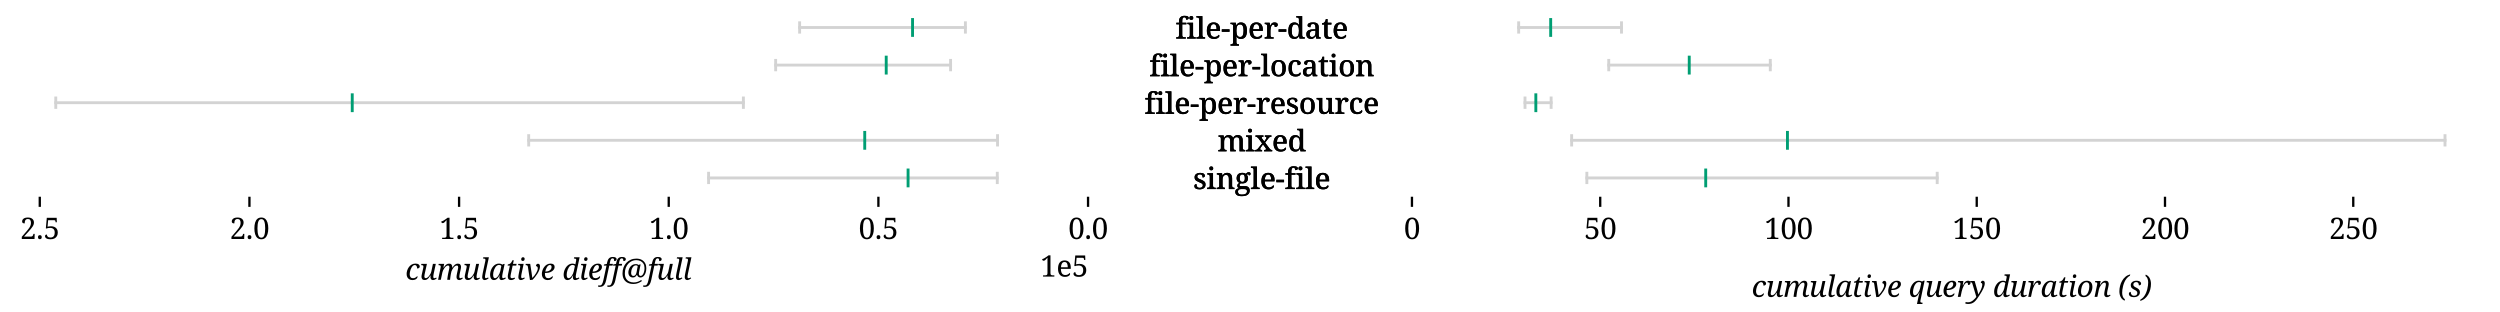 <?xml version="1.0" encoding="utf-8" standalone="no"?>
<!DOCTYPE svg PUBLIC "-//W3C//DTD SVG 1.1//EN"
  "http://www.w3.org/Graphics/SVG/1.1/DTD/svg11.dtd">
<svg xmlns:xlink="http://www.w3.org/1999/xlink" width="864pt" height="108pt" viewBox="0 0 864 108" xmlns="http://www.w3.org/2000/svg" version="1.1">
 <defs>
  <style type="text/css">*{stroke-linejoin: round; stroke-linecap: butt}</style>
 </defs>
 <g id="figure_1">
  <g id="patch_1">
   <path d="M 0 108 
L 864 108 
L 864 0 
L 0 0 
z
" style="fill: #ffffff"/>
  </g>
  <g id="axes_1">
   <g id="patch_2">
    <path d="M 3 67.99 
L 376.029 67.99 
L 376.029 3 
L 3 3 
z
" style="fill: #ffffff"/>
   </g>
   <g id="matplotlib.axis_1">
    <g id="xtick_1">
     <g id="line2d_1">
      <defs>
       <path id="ma9b5b9d3d9" d="M 0 0 
L 0 3.5 
" style="stroke: #000000; stroke-width: 0.8"/>
      </defs>
      <g>
       <use xlink:href="#ma9b5b9d3d9" x="376.029" y="67.99" style="stroke: #000000; stroke-width: 0.8"/>
      </g>
     </g>
     <g id="text_1">
      <!-- 0.0 -->
      <g transform="translate(369.189 82.59) scale(0.1 -0.1)">
       <defs>
        <path id="NotoSerif-Regular-30" d="M 1792 -64 
Q 1267 -64 934 230 
Q 602 525 445 1056 
Q 288 1587 288 2298 
Q 288 3008 445 3533 
Q 602 4058 934 4346 
Q 1267 4634 1798 4634 
Q 2298 4634 2630 4346 
Q 2963 4058 3126 3530 
Q 3290 3002 3290 2291 
Q 3290 1581 3123 1053 
Q 2957 525 2627 230 
Q 2298 -64 1792 -64 
z
M 1792 282 
Q 2259 282 2441 813 
Q 2624 1344 2624 2291 
Q 2624 3245 2441 3766 
Q 2259 4288 1798 4288 
Q 1331 4288 1142 3766 
Q 954 3245 954 2291 
Q 954 1344 1139 813 
Q 1325 282 1792 282 
z
" transform="scale(0.016)"/>
        <path id="NotoSerif-Regular-2e" d="M 800 -45 
Q 634 -45 515 51 
Q 397 147 397 390 
Q 397 640 515 733 
Q 634 826 800 826 
Q 966 826 1084 733 
Q 1203 640 1203 390 
Q 1203 147 1084 51 
Q 966 -45 800 -45 
z
" transform="scale(0.016)"/>
       </defs>
       <use xlink:href="#NotoSerif-Regular-30"/>
       <use xlink:href="#NotoSerif-Regular-2e" transform="translate(55.9 0)"/>
       <use xlink:href="#NotoSerif-Regular-30" transform="translate(80.9 0)"/>
      </g>
     </g>
    </g>
    <g id="xtick_2">
     <g id="line2d_2">
      <g>
       <use xlink:href="#ma9b5b9d3d9" x="303.573" y="67.99" style="stroke: #000000; stroke-width: 0.8"/>
      </g>
     </g>
     <g id="text_2">
      <!-- 0.5 -->
      <g transform="translate(296.732 82.59) scale(0.1 -0.1)">
       <defs>
        <path id="NotoSerif-Regular-35" d="M 1562 -64 
Q 1088 -64 825 38 
Q 563 141 457 291 
Q 352 442 352 582 
Q 352 762 451 861 
Q 550 960 755 960 
Q 755 685 947 499 
Q 1139 314 1530 314 
Q 1792 314 2000 416 
Q 2208 518 2326 755 
Q 2445 992 2445 1395 
Q 2445 1901 2179 2147 
Q 1914 2394 1472 2394 
Q 1139 2394 972 2349 
Q 806 2304 685 2253 
L 531 2298 
L 736 4570 
L 2874 4570 
L 2906 3603 
L 2637 3603 
L 2611 3795 
Q 2592 3930 2531 3994 
Q 2470 4058 2266 4058 
L 1024 4058 
L 902 2643 
Q 998 2675 1184 2710 
Q 1370 2746 1651 2746 
Q 2067 2746 2396 2595 
Q 2726 2445 2918 2147 
Q 3110 1850 3110 1395 
Q 3110 960 2928 630 
Q 2746 301 2400 118 
Q 2054 -64 1562 -64 
z
" transform="scale(0.016)"/>
       </defs>
       <use xlink:href="#NotoSerif-Regular-30"/>
       <use xlink:href="#NotoSerif-Regular-2e" transform="translate(55.9 0)"/>
       <use xlink:href="#NotoSerif-Regular-35" transform="translate(80.9 0)"/>
      </g>
     </g>
    </g>
    <g id="xtick_3">
     <g id="line2d_3">
      <g>
       <use xlink:href="#ma9b5b9d3d9" x="231.116" y="67.99" style="stroke: #000000; stroke-width: 0.8"/>
      </g>
     </g>
     <g id="text_3">
      <!-- 1.0 -->
      <g transform="translate(224.276 82.59) scale(0.1 -0.1)">
       <defs>
        <path id="NotoSerif-Regular-31" d="M 614 0 
L 614 269 
L 1043 269 
Q 1261 269 1414 349 
Q 1568 429 1568 730 
L 1568 4090 
Q 1325 3795 1129 3609 
Q 934 3424 742 3424 
Q 602 3424 512 3520 
Q 422 3616 422 3770 
Q 614 3821 828 3923 
Q 1043 4026 1357 4262 
L 1805 4595 
L 2214 4595 
L 2214 730 
Q 2214 429 2368 349 
Q 2522 269 2739 269 
L 3053 269 
L 3053 0 
L 614 0 
z
" transform="scale(0.016)"/>
       </defs>
       <use xlink:href="#NotoSerif-Regular-31"/>
       <use xlink:href="#NotoSerif-Regular-2e" transform="translate(55.9 0)"/>
       <use xlink:href="#NotoSerif-Regular-30" transform="translate(80.9 0)"/>
      </g>
     </g>
    </g>
    <g id="xtick_4">
     <g id="line2d_4">
      <g>
       <use xlink:href="#ma9b5b9d3d9" x="158.66" y="67.99" style="stroke: #000000; stroke-width: 0.8"/>
      </g>
     </g>
     <g id="text_4">
      <!-- 1.5 -->
      <g transform="translate(151.819 82.59) scale(0.1 -0.1)">
       <use xlink:href="#NotoSerif-Regular-31"/>
       <use xlink:href="#NotoSerif-Regular-2e" transform="translate(55.9 0)"/>
       <use xlink:href="#NotoSerif-Regular-35" transform="translate(80.9 0)"/>
      </g>
     </g>
    </g>
    <g id="xtick_5">
     <g id="line2d_5">
      <g>
       <use xlink:href="#ma9b5b9d3d9" x="86.204" y="67.99" style="stroke: #000000; stroke-width: 0.8"/>
      </g>
     </g>
     <g id="text_5">
      <!-- 2.0 -->
      <g transform="translate(79.363 82.59) scale(0.1 -0.1)">
       <defs>
        <path id="NotoSerif-Regular-32" d="M 390 0 
L 390 467 
L 1459 1702 
Q 1798 2099 1996 2390 
Q 2195 2682 2281 2944 
Q 2368 3206 2368 3501 
Q 2368 3866 2211 4090 
Q 2054 4314 1715 4314 
Q 1427 4314 1273 4179 
Q 1120 4045 1065 3830 
Q 1011 3616 1011 3360 
Q 781 3360 621 3446 
Q 461 3533 461 3776 
Q 461 4147 777 4390 
Q 1094 4634 1715 4634 
Q 2323 4634 2668 4342 
Q 3014 4051 3014 3565 
Q 3014 3117 2732 2691 
Q 2451 2266 1946 1709 
L 864 512 
L 2342 512 
Q 2630 512 2732 659 
Q 2835 806 2880 992 
L 2906 1107 
L 3174 1107 
L 3142 0 
L 390 0 
z
" transform="scale(0.016)"/>
       </defs>
       <use xlink:href="#NotoSerif-Regular-32"/>
       <use xlink:href="#NotoSerif-Regular-2e" transform="translate(55.9 0)"/>
       <use xlink:href="#NotoSerif-Regular-30" transform="translate(80.9 0)"/>
      </g>
     </g>
    </g>
    <g id="xtick_6">
     <g id="line2d_6">
      <g>
       <use xlink:href="#ma9b5b9d3d9" x="13.747" y="67.99" style="stroke: #000000; stroke-width: 0.8"/>
      </g>
     </g>
     <g id="text_6">
      <!-- 2.5 -->
      <g transform="translate(6.906 82.59) scale(0.1 -0.1)">
       <use xlink:href="#NotoSerif-Regular-32"/>
       <use xlink:href="#NotoSerif-Regular-2e" transform="translate(55.9 0)"/>
       <use xlink:href="#NotoSerif-Regular-35" transform="translate(80.9 0)"/>
      </g>
     </g>
    </g>
    <g id="text_7">
     <!-- cumulative dieff@full -->
     <g transform="translate(140.088 96.69) scale(0.1 -0.1)">
      <defs>
       <path id="NotoSerif-Italic-63" d="M 1523 -64 
Q 1184 -64 899 83 
Q 614 230 444 521 
Q 275 813 275 1261 
Q 275 1619 396 2006 
Q 518 2394 761 2733 
Q 1005 3072 1360 3283 
Q 1715 3494 2182 3494 
Q 2662 3494 2889 3305 
Q 3117 3117 3117 2880 
Q 3117 2701 2969 2566 
Q 2822 2432 2547 2432 
Q 2547 2739 2428 2963 
Q 2310 3187 2054 3187 
Q 1850 3187 1677 3049 
Q 1504 2912 1366 2691 
Q 1229 2470 1136 2204 
Q 1043 1939 992 1676 
Q 941 1414 941 1210 
Q 941 800 1120 569 
Q 1299 339 1645 339 
Q 1984 339 2208 486 
Q 2432 634 2566 800 
Q 2630 755 2630 640 
Q 2630 499 2512 336 
Q 2394 173 2150 54 
Q 1907 -64 1523 -64 
z
" transform="scale(0.016)"/>
       <path id="NotoSerif-Italic-75" d="M 2918 -64 
Q 2662 -64 2521 115 
Q 2381 294 2381 544 
Q 2381 614 2390 716 
Q 2400 819 2413 922 
L 2362 922 
Q 2182 634 2009 413 
Q 1837 192 1625 67 
Q 1414 -58 1126 -58 
Q 749 -58 595 156 
Q 442 371 442 653 
Q 442 813 480 1005 
Q 518 1197 557 1357 
L 806 2477 
Q 826 2566 845 2700 
Q 864 2835 864 2861 
Q 864 3053 733 3107 
Q 602 3162 416 3162 
L 365 3162 
L 422 3430 
L 1613 3430 
L 1190 1517 
Q 1152 1344 1107 1113 
Q 1062 883 1062 742 
Q 1062 582 1126 467 
Q 1190 352 1376 352 
Q 1549 352 1734 483 
Q 1920 614 2093 832 
Q 2266 1050 2394 1312 
Q 2522 1574 2579 1837 
L 2912 3430 
L 3533 3430 
L 3091 1376 
Q 3078 1306 3052 1171 
Q 3027 1037 3011 896 
Q 2995 755 2995 666 
Q 2995 339 3206 339 
Q 3315 339 3404 374 
Q 3494 410 3616 480 
L 3731 294 
Q 3590 173 3376 54 
Q 3162 -64 2918 -64 
z
" transform="scale(0.016)"/>
       <path id="NotoSerif-Italic-6d" d="M 4845 -64 
Q 4563 -64 4412 118 
Q 4262 301 4262 576 
Q 4262 870 4384 1440 
L 4493 1939 
Q 4512 2029 4544 2163 
Q 4576 2298 4601 2445 
Q 4627 2592 4627 2701 
Q 4627 2829 4572 2953 
Q 4518 3078 4333 3078 
Q 4147 3078 3964 2953 
Q 3782 2829 3622 2630 
Q 3462 2432 3344 2205 
Q 3226 1978 3162 1779 
L 3059 1318 
Q 3040 1229 3008 1043 
Q 2976 858 2947 643 
Q 2918 429 2896 249 
Q 2874 70 2874 0 
L 2266 0 
Q 2266 77 2288 253 
Q 2310 429 2342 649 
Q 2374 870 2412 1081 
Q 2451 1293 2483 1440 
L 2592 1939 
Q 2611 2029 2643 2163 
Q 2675 2298 2700 2445 
Q 2726 2592 2726 2701 
Q 2726 2829 2672 2953 
Q 2618 3078 2432 3078 
Q 2234 3078 2035 2931 
Q 1837 2784 1667 2553 
Q 1498 2323 1379 2076 
Q 1261 1830 1222 1638 
L 877 0 
L 282 0 
L 819 2573 
Q 838 2662 848 2748 
Q 858 2835 858 2861 
Q 858 3053 726 3107 
Q 595 3162 410 3162 
L 358 3162 
L 416 3430 
L 1600 3430 
L 1427 2624 
L 1491 2624 
Q 1754 3046 2026 3267 
Q 2298 3488 2656 3488 
Q 3034 3488 3187 3273 
Q 3341 3059 3341 2778 
Q 3341 2739 3337 2700 
Q 3334 2662 3328 2624 
L 3392 2624 
Q 3654 3046 3926 3267 
Q 4198 3488 4557 3488 
Q 4934 3488 5088 3273 
Q 5242 3059 5242 2778 
Q 5242 2618 5200 2429 
Q 5158 2240 5126 2074 
L 4960 1318 
Q 4922 1139 4899 966 
Q 4877 794 4877 646 
Q 4877 339 5101 339 
Q 5286 339 5510 486 
L 5626 301 
Q 5472 173 5283 54 
Q 5094 -64 4845 -64 
z
" transform="scale(0.016)"/>
       <path id="NotoSerif-Italic-6c" d="M 998 -64 
Q 742 -64 604 115 
Q 467 294 467 544 
Q 467 678 492 864 
Q 518 1050 550 1238 
Q 582 1427 608 1549 
L 1133 4006 
Q 1152 4096 1161 4182 
Q 1171 4269 1171 4294 
Q 1171 4486 1040 4540 
Q 909 4595 723 4595 
L 646 4595 
L 704 4864 
L 1914 4864 
L 1171 1376 
Q 1158 1306 1132 1171 
Q 1107 1037 1088 896 
Q 1069 755 1069 666 
Q 1069 339 1280 339 
Q 1389 339 1504 387 
Q 1619 435 1741 506 
L 1856 320 
Q 1715 198 1478 67 
Q 1242 -64 998 -64 
z
" transform="scale(0.016)"/>
       <path id="NotoSerif-Italic-61" d="M 1101 -64 
Q 819 -64 633 89 
Q 448 243 361 508 
Q 275 774 275 1107 
Q 275 1408 355 1737 
Q 435 2067 595 2377 
Q 755 2688 985 2941 
Q 1216 3194 1517 3344 
Q 1818 3494 2182 3494 
Q 2413 3494 2608 3430 
Q 2803 3366 2931 3264 
L 3213 3424 
L 3418 3424 
L 2982 1376 
Q 2970 1306 2944 1171 
Q 2918 1037 2902 896 
Q 2886 755 2886 666 
Q 2886 339 3098 339 
Q 3206 339 3321 387 
Q 3437 435 3558 506 
L 3674 320 
Q 3584 237 3430 147 
Q 3277 58 3104 -3 
Q 2931 -64 2771 -64 
Q 2541 -64 2406 77 
Q 2272 218 2272 467 
Q 2272 595 2288 700 
Q 2304 806 2336 966 
L 2298 966 
Q 2080 474 1779 205 
Q 1478 -64 1101 -64 
z
M 1331 339 
Q 1498 339 1674 467 
Q 1850 595 2006 812 
Q 2163 1030 2284 1299 
Q 2406 1568 2464 1843 
L 2701 2976 
Q 2630 3091 2496 3148 
Q 2362 3206 2214 3206 
Q 1958 3206 1753 3062 
Q 1549 2918 1395 2681 
Q 1242 2445 1136 2163 
Q 1030 1882 979 1597 
Q 928 1312 928 1082 
Q 928 685 1043 512 
Q 1158 339 1331 339 
z
" transform="scale(0.016)"/>
       <path id="NotoSerif-Italic-74" d="M 1171 -64 
Q 474 -64 474 685 
Q 474 800 493 950 
Q 512 1101 538 1222 
L 928 3066 
L 442 3066 
L 499 3322 
Q 774 3322 1030 3523 
Q 1286 3725 1478 4218 
L 1773 4218 
L 1606 3430 
L 2381 3430 
L 2304 3066 
L 1530 3066 
L 1139 1242 
Q 1107 1082 1084 938 
Q 1062 794 1062 691 
Q 1062 506 1152 422 
Q 1242 339 1402 339 
Q 1536 339 1680 380 
Q 1824 422 1926 480 
L 2035 243 
Q 1843 109 1628 22 
Q 1414 -64 1171 -64 
z
" transform="scale(0.016)"/>
       <path id="NotoSerif-Italic-69" d="M 1434 4070 
Q 1274 4070 1174 4156 
Q 1075 4243 1075 4422 
Q 1075 4627 1180 4748 
Q 1286 4870 1459 4870 
Q 1613 4870 1715 4784 
Q 1818 4698 1818 4518 
Q 1818 4269 1696 4169 
Q 1574 4070 1434 4070 
z
M 992 -64 
Q 736 -64 598 115 
Q 461 294 461 544 
Q 461 678 486 864 
Q 512 1050 544 1238 
Q 576 1427 602 1549 
L 851 2726 
Q 870 2822 870 2893 
Q 870 3066 764 3114 
Q 659 3162 480 3162 
L 397 3162 
L 454 3430 
L 1600 3430 
L 1165 1376 
Q 1152 1306 1126 1171 
Q 1101 1037 1085 896 
Q 1069 755 1069 666 
Q 1069 339 1280 339 
Q 1389 339 1504 387 
Q 1619 435 1741 506 
L 1856 320 
Q 1715 198 1475 67 
Q 1235 -64 992 -64 
z
" transform="scale(0.016)"/>
       <path id="NotoSerif-Italic-76" d="M 614 2822 
Q 582 3027 470 3094 
Q 358 3162 173 3162 
L 109 3162 
L 160 3430 
L 1120 3430 
L 1414 1536 
Q 1446 1325 1475 1101 
Q 1504 877 1529 694 
Q 1555 512 1562 403 
L 1581 403 
Q 1811 627 2025 902 
Q 2240 1178 2403 1462 
Q 2566 1747 2662 2009 
Q 2758 2272 2758 2464 
Q 2758 2688 2649 2819 
Q 2541 2950 2362 2950 
Q 2362 3213 2502 3337 
Q 2643 3462 2797 3462 
Q 3002 3462 3117 3324 
Q 3232 3187 3232 2867 
Q 3232 2490 3069 2080 
Q 2906 1670 2653 1276 
Q 2400 883 2128 553 
Q 1856 224 1638 6 
L 1062 -58 
L 614 2822 
z
" transform="scale(0.016)"/>
       <path id="NotoSerif-Italic-65" d="M 1523 -64 
Q 1184 -64 899 83 
Q 614 230 444 521 
Q 275 813 275 1261 
Q 275 1619 396 2006 
Q 518 2394 761 2733 
Q 1005 3072 1360 3283 
Q 1715 3494 2182 3494 
Q 2586 3494 2810 3299 
Q 3034 3104 3034 2758 
Q 3034 2426 2794 2131 
Q 2554 1837 2134 1657 
Q 1715 1478 1178 1478 
L 954 1478 
Q 947 1408 944 1341 
Q 941 1274 941 1210 
Q 941 800 1120 569 
Q 1299 339 1645 339 
Q 1952 339 2192 486 
Q 2432 634 2566 800 
Q 2630 755 2630 640 
Q 2630 499 2512 336 
Q 2394 173 2150 54 
Q 1907 -64 1523 -64 
z
M 1075 1773 
Q 1453 1773 1744 1897 
Q 2035 2022 2204 2243 
Q 2374 2464 2374 2758 
Q 2374 3187 2003 3187 
Q 1824 3187 1664 3062 
Q 1504 2938 1376 2730 
Q 1248 2522 1155 2272 
Q 1062 2022 1011 1773 
L 1075 1773 
z
" transform="scale(0.016)"/>
       <path id="NotoSerif-Italic-20" transform="scale(0.016)"/>
       <path id="NotoSerif-Italic-64" d="M 1101 -64 
Q 819 -64 633 89 
Q 448 243 361 508 
Q 275 774 275 1107 
Q 275 1408 355 1737 
Q 435 2067 595 2377 
Q 755 2688 985 2941 
Q 1216 3194 1517 3344 
Q 1818 3494 2182 3494 
Q 2368 3494 2531 3449 
Q 2694 3405 2816 3334 
Q 2829 3418 2848 3530 
Q 2867 3642 2880 3699 
L 2944 4006 
Q 2963 4096 2976 4176 
Q 2989 4256 2989 4294 
Q 2989 4486 2857 4540 
Q 2726 4595 2541 4595 
L 2490 4595 
L 2547 4864 
L 3725 4864 
L 2982 1376 
Q 2970 1306 2944 1171 
Q 2918 1037 2902 896 
Q 2886 755 2886 666 
Q 2886 339 3098 339 
Q 3206 339 3321 387 
Q 3437 435 3558 506 
L 3674 320 
Q 3584 237 3430 147 
Q 3277 58 3104 -3 
Q 2931 -64 2771 -64 
Q 2541 -64 2406 77 
Q 2272 218 2272 467 
Q 2272 550 2288 678 
Q 2304 806 2336 966 
L 2298 966 
Q 2080 474 1779 205 
Q 1478 -64 1101 -64 
z
M 1331 339 
Q 1498 339 1674 467 
Q 1850 595 2006 812 
Q 2163 1030 2284 1299 
Q 2406 1568 2464 1843 
L 2701 2976 
Q 2630 3091 2496 3148 
Q 2362 3206 2214 3206 
Q 1958 3206 1753 3062 
Q 1549 2918 1395 2681 
Q 1242 2445 1136 2163 
Q 1030 1882 979 1597 
Q 928 1312 928 1082 
Q 928 685 1043 512 
Q 1158 339 1331 339 
z
" transform="scale(0.016)"/>
       <path id="NotoSerif-Italic-66" d="M -525 -1536 
Q -621 -1536 -726 -1520 
Q -832 -1504 -896 -1485 
L -838 -1190 
Q -787 -1203 -700 -1219 
Q -614 -1235 -544 -1235 
Q -230 -1235 -54 -966 
Q 122 -698 262 -58 
L 934 3066 
L 352 3066 
L 390 3296 
L 1005 3430 
L 1075 3782 
Q 1184 4333 1475 4630 
Q 1766 4928 2291 4928 
Q 2701 4928 2909 4797 
Q 3117 4666 3117 4454 
Q 3117 4243 2979 4140 
Q 2842 4038 2586 4038 
Q 2586 4282 2525 4458 
Q 2464 4634 2259 4634 
Q 2022 4634 1894 4438 
Q 1766 4243 1690 3840 
L 1606 3430 
L 2317 3430 
L 2246 3066 
L 1530 3066 
L 864 -51 
Q 742 -621 550 -944 
Q 358 -1267 89 -1401 
Q -179 -1536 -525 -1536 
z
" transform="scale(0.016)"/>
       <path id="NotoSerif-Italic-40" d="M 2765 -909 
Q 2080 -909 1549 -656 
Q 1018 -403 717 109 
Q 416 621 416 1395 
Q 416 2074 633 2653 
Q 851 3232 1248 3661 
Q 1645 4090 2192 4330 
Q 2739 4570 3392 4570 
Q 4109 4570 4589 4294 
Q 5069 4019 5312 3555 
Q 5555 3091 5555 2509 
Q 5555 1894 5379 1440 
Q 5203 986 4918 739 
Q 4634 493 4301 493 
Q 4019 493 3827 646 
Q 3635 800 3546 1075 
L 3514 1075 
Q 3379 826 3177 659 
Q 2976 493 2650 493 
Q 2394 493 2170 611 
Q 1946 730 1811 973 
Q 1677 1216 1677 1587 
Q 1677 1843 1766 2153 
Q 1856 2464 2051 2745 
Q 2246 3027 2556 3206 
Q 2867 3386 3309 3386 
Q 3514 3386 3664 3328 
Q 3814 3270 3910 3194 
L 4166 3328 
L 4320 3328 
L 3994 1696 
Q 3987 1651 3968 1523 
Q 3949 1395 3949 1267 
Q 3949 1043 4067 937 
Q 4186 832 4339 832 
Q 4531 832 4720 1030 
Q 4909 1229 5037 1609 
Q 5165 1990 5165 2528 
Q 5165 3091 4934 3472 
Q 4704 3853 4294 4048 
Q 3885 4243 3354 4243 
Q 2886 4243 2451 4048 
Q 2016 3853 1670 3485 
Q 1325 3117 1123 2592 
Q 922 2067 922 1408 
Q 922 698 1184 262 
Q 1446 -173 1881 -374 
Q 2317 -576 2829 -576 
Q 3354 -576 3766 -409 
Q 4179 -243 4454 -45 
L 4602 -275 
Q 4288 -512 3821 -710 
Q 3354 -909 2765 -909 
z
M 2758 832 
Q 2976 832 3117 950 
Q 3258 1069 3338 1254 
Q 3418 1440 3450 1632 
L 3693 2931 
Q 3654 3021 3552 3072 
Q 3450 3123 3334 3123 
Q 3046 3123 2844 2950 
Q 2643 2778 2515 2515 
Q 2387 2253 2329 1977 
Q 2272 1702 2272 1498 
Q 2272 1165 2406 998 
Q 2541 832 2758 832 
z
" transform="scale(0.016)"/>
      </defs>
      <use xlink:href="#NotoSerif-Italic-63"/>
      <use xlink:href="#NotoSerif-Italic-75" transform="translate(48.7 0)"/>
      <use xlink:href="#NotoSerif-Italic-6d" transform="translate(108.6 0)"/>
      <use xlink:href="#NotoSerif-Italic-75" transform="translate(198.2 0)"/>
      <use xlink:href="#NotoSerif-Italic-6c" transform="translate(258.1 0)"/>
      <use xlink:href="#NotoSerif-Italic-61" transform="translate(288.5 0)"/>
      <use xlink:href="#NotoSerif-Italic-74" transform="translate(346.4 0)"/>
      <use xlink:href="#NotoSerif-Italic-69" transform="translate(383.2 0)"/>
      <use xlink:href="#NotoSerif-Italic-76" transform="translate(413.6 0)"/>
      <use xlink:href="#NotoSerif-Italic-65" transform="translate(467.4 0)"/>
      <use xlink:href="#NotoSerif-Italic-20" transform="translate(516.7 0)"/>
      <use xlink:href="#NotoSerif-Italic-64" transform="translate(542.7 0)"/>
      <use xlink:href="#NotoSerif-Italic-69" transform="translate(600.6 0)"/>
      <use xlink:href="#NotoSerif-Italic-65" transform="translate(631 0)"/>
      <use xlink:href="#NotoSerif-Italic-66" transform="translate(680.3 0)"/>
      <use xlink:href="#NotoSerif-Italic-66" transform="translate(712.1 0)"/>
      <use xlink:href="#NotoSerif-Italic-40" transform="translate(743.9 0)"/>
      <use xlink:href="#NotoSerif-Italic-66" transform="translate(836 0)"/>
      <use xlink:href="#NotoSerif-Italic-75" transform="translate(867.8 0)"/>
      <use xlink:href="#NotoSerif-Italic-6c" transform="translate(927.7 0)"/>
      <use xlink:href="#NotoSerif-Italic-6c" transform="translate(958.1 0)"/>
     </g>
    </g>
    <g id="text_8">
     <!-- 1e5 -->
     <g transform="translate(359.498 95.59) scale(0.1 -0.1)">
      <defs>
       <path id="NotoSerif-Regular-65" d="M 1837 -64 
Q 1139 -64 745 397 
Q 352 858 352 1690 
Q 352 2586 723 3040 
Q 1094 3494 1773 3494 
Q 2394 3494 2749 3110 
Q 3104 2726 3104 1965 
L 3104 1670 
L 973 1670 
Q 986 973 1226 656 
Q 1466 339 1926 339 
Q 2259 339 2492 476 
Q 2726 614 2842 787 
Q 2886 768 2924 710 
Q 2963 653 2963 570 
Q 2963 442 2841 294 
Q 2720 147 2470 41 
Q 2221 -64 1837 -64 
z
M 2458 2016 
Q 2458 2528 2301 2838 
Q 2144 3149 1760 3149 
Q 1408 3149 1213 2857 
Q 1018 2566 986 2016 
L 2458 2016 
z
" transform="scale(0.016)"/>
      </defs>
      <use xlink:href="#NotoSerif-Regular-31"/>
      <use xlink:href="#NotoSerif-Regular-65" transform="translate(55.9 0)"/>
      <use xlink:href="#NotoSerif-Regular-35" transform="translate(109.4 0)"/>
     </g>
    </g>
   </g>
   <g id="matplotlib.axis_2">
    <g id="ytick_1">
     <g id="line2d_7"/>
     <g id="text_9">
      <!-- single-file -->
      <g transform="translate(412.348 65.341) scale(0.1 -0.1)">
       <defs>
        <path id="NotoSerif-Medium-73" d="M 1376 -64 
Q 845 -64 557 115 
Q 269 294 269 627 
Q 269 800 339 899 
Q 410 998 515 1040 
Q 621 1082 717 1082 
Q 717 730 877 499 
Q 1037 269 1414 269 
Q 1747 269 1920 422 
Q 2093 576 2093 813 
Q 2093 966 2022 1068 
Q 1952 1171 1782 1264 
Q 1613 1357 1312 1478 
Q 973 1619 749 1756 
Q 525 1894 419 2083 
Q 314 2272 314 2560 
Q 314 3014 656 3254 
Q 998 3494 1562 3494 
Q 2054 3494 2297 3315 
Q 2541 3136 2541 2899 
Q 2541 2720 2413 2611 
Q 2285 2502 2042 2502 
Q 2042 2822 1901 2998 
Q 1760 3174 1478 3174 
Q 1178 3174 1037 3043 
Q 896 2912 896 2694 
Q 896 2464 1075 2336 
Q 1254 2208 1683 2042 
Q 2195 1837 2435 1613 
Q 2675 1389 2675 966 
Q 2675 467 2323 201 
Q 1971 -64 1376 -64 
z
" transform="scale(0.016)"/>
        <path id="NotoSerif-Medium-69" d="M 1050 4051 
Q 877 4051 755 4147 
Q 634 4243 634 4467 
Q 634 4698 755 4790 
Q 877 4883 1050 4883 
Q 1216 4883 1341 4790 
Q 1466 4698 1466 4467 
Q 1466 4243 1341 4147 
Q 1216 4051 1050 4051 
z
M 134 0 
L 134 288 
L 218 288 
Q 422 288 572 365 
Q 723 442 723 723 
L 723 2707 
Q 723 2982 572 3062 
Q 422 3142 218 3142 
L 186 3142 
L 186 3430 
L 1427 3430 
L 1427 749 
Q 1427 454 1574 371 
Q 1722 288 1933 288 
L 2016 288 
L 2016 0 
L 134 0 
z
" transform="scale(0.016)"/>
        <path id="NotoSerif-Medium-6e" d="M 166 0 
L 166 288 
L 211 288 
Q 429 288 576 368 
Q 723 448 723 742 
L 723 2714 
Q 723 2989 582 3065 
Q 442 3142 230 3142 
L 198 3142 
L 198 3430 
L 1318 3430 
L 1402 2931 
L 1434 2931 
Q 1619 3264 1862 3382 
Q 2106 3501 2426 3501 
Q 2931 3501 3212 3203 
Q 3494 2906 3494 2253 
L 3494 749 
Q 3494 448 3619 368 
Q 3744 288 3962 288 
L 3994 288 
L 3994 0 
L 2790 0 
L 2790 2182 
Q 2790 2598 2649 2825 
Q 2509 3053 2144 3053 
Q 1875 3053 1718 2909 
Q 1562 2765 1494 2531 
Q 1427 2298 1427 2029 
L 1427 717 
Q 1427 435 1568 361 
Q 1709 288 1920 288 
L 1952 288 
L 1952 0 
L 166 0 
z
" transform="scale(0.016)"/>
        <path id="NotoSerif-Medium-67" d="M 1485 -1530 
Q 794 -1530 451 -1290 
Q 109 -1050 109 -608 
Q 109 -250 352 -54 
Q 595 141 928 192 
Q 787 256 665 384 
Q 544 512 544 723 
Q 544 922 659 1066 
Q 774 1210 1005 1344 
Q 723 1453 560 1715 
Q 397 1978 397 2317 
Q 397 2874 704 3187 
Q 1011 3501 1645 3501 
Q 1882 3501 2083 3440 
Q 2285 3379 2387 3296 
Q 2490 3411 2650 3529 
Q 2810 3648 3027 3648 
Q 3226 3648 3322 3545 
Q 3418 3443 3418 3302 
Q 3418 3168 3334 3062 
Q 3251 2957 3053 2957 
Q 3053 3046 3008 3116 
Q 2963 3187 2842 3187 
Q 2758 3187 2697 3168 
Q 2637 3149 2579 3117 
Q 2694 2982 2771 2796 
Q 2848 2611 2848 2336 
Q 2848 1856 2550 1539 
Q 2253 1222 1645 1222 
Q 1568 1222 1465 1232 
Q 1363 1242 1299 1254 
Q 1184 1197 1101 1101 
Q 1018 1005 1018 870 
Q 1018 755 1091 697 
Q 1165 640 1395 640 
L 2125 640 
Q 2714 640 2970 371 
Q 3226 102 3226 -320 
Q 3226 -883 2800 -1206 
Q 2374 -1530 1485 -1530 
z
M 1626 1549 
Q 1933 1549 2051 1744 
Q 2170 1939 2170 2336 
Q 2170 2746 2048 2957 
Q 1926 3168 1619 3168 
Q 1318 3168 1193 2950 
Q 1069 2733 1069 2330 
Q 1069 1939 1197 1744 
Q 1325 1549 1626 1549 
z
M 1498 -1197 
Q 1933 -1197 2182 -1104 
Q 2432 -1011 2534 -844 
Q 2637 -678 2637 -461 
Q 2637 -198 2480 -99 
Q 2323 0 2022 0 
L 1363 0 
Q 1197 0 1043 -45 
Q 890 -90 790 -214 
Q 691 -339 691 -582 
Q 691 -851 867 -1024 
Q 1043 -1197 1498 -1197 
z
" transform="scale(0.016)"/>
        <path id="NotoSerif-Medium-6c" d="M 90 0 
L 90 288 
L 173 288 
Q 384 288 531 371 
Q 678 454 678 749 
L 678 4154 
Q 678 4339 604 4428 
Q 531 4518 416 4547 
Q 301 4576 173 4576 
L 90 4576 
L 90 4864 
L 1382 4864 
L 1382 749 
Q 1382 454 1529 371 
Q 1677 288 1888 288 
L 1971 288 
L 1971 0 
L 90 0 
z
" transform="scale(0.016)"/>
        <path id="NotoSerif-Medium-65" d="M 1869 -64 
Q 1139 -64 739 397 
Q 339 858 339 1690 
Q 339 2592 720 3046 
Q 1101 3501 1805 3501 
Q 2445 3501 2813 3113 
Q 3181 2726 3181 1965 
L 3181 1664 
L 1062 1664 
Q 1075 979 1308 668 
Q 1542 358 1997 358 
Q 2330 358 2557 502 
Q 2784 646 2899 832 
Q 2950 813 2998 749 
Q 3046 685 3046 595 
Q 3046 461 2918 307 
Q 2790 154 2531 45 
Q 2272 -64 1869 -64 
z
M 2445 2029 
Q 2445 2528 2297 2832 
Q 2150 3136 1798 3136 
Q 1466 3136 1283 2851 
Q 1101 2566 1075 2029 
L 2445 2029 
z
" transform="scale(0.016)"/>
        <path id="NotoSerif-Medium-2d" d="M 160 1478 
L 160 2010 
L 1824 2010 
L 1824 1478 
L 160 1478 
z
" transform="scale(0.016)"/>
        <path id="NotoSerif-Medium-66" d="M 160 0 
L 160 288 
L 256 288 
Q 390 288 505 317 
Q 621 346 691 442 
Q 762 538 762 736 
L 762 3091 
L 186 3091 
L 186 3430 
L 762 3430 
L 762 3725 
Q 762 4307 1069 4617 
Q 1376 4928 1946 4928 
Q 2477 4928 2675 4797 
Q 2874 4666 2874 4474 
Q 2874 4294 2726 4192 
Q 2579 4090 2304 4090 
Q 2304 4275 2221 4444 
Q 2138 4614 1914 4614 
Q 1664 4614 1565 4412 
Q 1466 4211 1466 3802 
L 1466 3430 
L 2362 3430 
L 2362 3091 
L 1466 3091 
L 1466 736 
Q 1466 538 1536 442 
Q 1606 346 1724 317 
Q 1843 288 1971 288 
L 2234 288 
L 2234 0 
L 160 0 
z
" transform="scale(0.016)"/>
       </defs>
       <use xlink:href="#NotoSerif-Medium-73"/>
       <use xlink:href="#NotoSerif-Medium-69" transform="translate(45.9 0)"/>
       <use xlink:href="#NotoSerif-Medium-6e" transform="translate(78.8 0)"/>
       <use xlink:href="#NotoSerif-Medium-67" transform="translate(143.9 0)"/>
       <use xlink:href="#NotoSerif-Medium-6c" transform="translate(198.3 0)"/>
       <use xlink:href="#NotoSerif-Medium-65" transform="translate(230.5 0)"/>
       <use xlink:href="#NotoSerif-Medium-2d" transform="translate(285 0)"/>
       <use xlink:href="#NotoSerif-Medium-66" transform="translate(316 0)"/>
       <use xlink:href="#NotoSerif-Medium-69" transform="translate(354 0)"/>
       <use xlink:href="#NotoSerif-Medium-6c" transform="translate(386.9 0)"/>
       <use xlink:href="#NotoSerif-Medium-65" transform="translate(419.1 0)"/>
      </g>
     </g>
    </g>
    <g id="ytick_2">
     <g id="line2d_8"/>
     <g id="text_10">
      <!-- mixed -->
      <g transform="translate(420.774 52.293) scale(0.1 -0.1)">
       <defs>
        <path id="NotoSerif-Medium-6d" d="M 166 0 
L 166 288 
L 237 288 
Q 454 288 588 368 
Q 723 448 723 742 
L 723 2720 
Q 723 2995 585 3072 
Q 448 3149 237 3149 
L 218 3149 
L 218 3430 
L 1318 3430 
L 1402 2931 
L 1434 2931 
Q 1613 3264 1853 3382 
Q 2093 3501 2413 3501 
Q 2733 3501 2979 3369 
Q 3226 3238 3341 2931 
L 3392 2931 
Q 3571 3264 3827 3382 
Q 4083 3501 4397 3501 
Q 4896 3501 5174 3203 
Q 5453 2906 5453 2253 
L 5453 749 
Q 5453 448 5581 368 
Q 5709 288 5926 288 
L 5946 288 
L 5946 0 
L 4749 0 
L 4749 2182 
Q 4749 2598 4608 2825 
Q 4467 3053 4122 3053 
Q 3872 3053 3725 2921 
Q 3578 2790 3514 2576 
Q 3450 2362 3450 2112 
L 3450 749 
Q 3450 448 3581 368 
Q 3712 288 3923 288 
L 3942 288 
L 3942 0 
L 2746 0 
L 2746 2182 
Q 2746 2598 2608 2825 
Q 2470 3053 2125 3053 
Q 1862 3053 1708 2909 
Q 1555 2765 1491 2531 
Q 1427 2298 1427 2029 
L 1427 717 
Q 1427 435 1574 361 
Q 1722 288 1933 288 
L 1952 288 
L 1952 0 
L 166 0 
z
" transform="scale(0.016)"/>
        <path id="NotoSerif-Medium-78" d="M 45 0 
L 45 288 
L 102 288 
Q 333 288 470 374 
Q 608 461 794 698 
L 1606 1722 
L 800 2803 
Q 659 2970 524 3056 
Q 390 3142 250 3142 
L 166 3142 
L 166 3430 
L 1888 3430 
L 1888 3142 
L 1869 3142 
Q 1651 3142 1580 3088 
Q 1510 3034 1510 2957 
Q 1510 2886 1548 2822 
Q 1587 2758 1658 2662 
L 2067 2125 
L 2381 2573 
Q 2458 2682 2502 2774 
Q 2547 2867 2547 2957 
Q 2547 3072 2451 3107 
Q 2355 3142 2214 3142 
L 2195 3142 
L 2195 3430 
L 3610 3430 
L 3610 3142 
L 3552 3142 
Q 3366 3142 3235 3065 
Q 3104 2989 2912 2733 
L 2246 1875 
L 3187 627 
Q 3328 442 3453 365 
Q 3578 288 3699 288 
L 3782 288 
L 3782 0 
L 2029 0 
L 2029 288 
L 2061 288 
Q 2445 288 2445 499 
Q 2445 570 2397 656 
Q 2349 742 2202 941 
L 1786 1478 
L 1344 870 
Q 1286 794 1232 688 
Q 1178 582 1178 486 
Q 1178 384 1270 336 
Q 1363 288 1574 288 
L 1594 288 
L 1594 0 
L 45 0 
z
" transform="scale(0.016)"/>
        <path id="NotoSerif-Medium-64" d="M 1638 -64 
Q 1011 -64 672 361 
Q 333 787 333 1709 
Q 333 2637 672 3065 
Q 1011 3494 1638 3494 
Q 2003 3494 2233 3344 
Q 2464 3194 2605 2957 
L 2643 2957 
Q 2624 3110 2617 3308 
Q 2611 3507 2611 3661 
L 2611 4154 
Q 2611 4429 2454 4502 
Q 2298 4576 2086 4576 
L 2035 4576 
L 2035 4864 
L 3315 4864 
L 3315 736 
Q 3315 454 3462 371 
Q 3610 288 3827 288 
L 3878 288 
L 3878 0 
L 2746 0 
L 2650 557 
L 2624 557 
Q 2477 269 2246 102 
Q 2016 -64 1638 -64 
z
M 1798 365 
Q 2259 365 2435 697 
Q 2611 1030 2611 1709 
Q 2611 2368 2435 2720 
Q 2259 3072 1792 3072 
Q 1395 3072 1225 2720 
Q 1056 2368 1056 1702 
Q 1056 1030 1225 697 
Q 1395 365 1798 365 
z
" transform="scale(0.016)"/>
       </defs>
       <use xlink:href="#NotoSerif-Medium-6d"/>
       <use xlink:href="#NotoSerif-Medium-69" transform="translate(95.6 0)"/>
       <use xlink:href="#NotoSerif-Medium-78" transform="translate(128.5 0)"/>
       <use xlink:href="#NotoSerif-Medium-65" transform="translate(188.2 0)"/>
       <use xlink:href="#NotoSerif-Medium-64" transform="translate(242.7 0)"/>
      </g>
     </g>
    </g>
    <g id="ytick_3">
     <g id="line2d_9"/>
     <g id="text_11">
      <!-- file-per-resource -->
      <g transform="translate(395.523 39.345) scale(0.1 -0.1)">
       <defs>
        <path id="NotoSerif-Medium-70" d="M 109 -1517 
L 109 -1229 
L 166 -1229 
Q 294 -1229 409 -1197 
Q 525 -1165 598 -1072 
Q 672 -979 672 -781 
L 672 2701 
Q 672 2989 525 3065 
Q 378 3142 173 3142 
L 96 3142 
L 96 3430 
L 1254 3430 
L 1338 2874 
L 1363 2874 
Q 1504 3155 1734 3324 
Q 1965 3494 2342 3494 
Q 2976 3494 3312 3068 
Q 3648 2643 3648 1715 
Q 3648 787 3312 361 
Q 2976 -64 2336 -64 
Q 1978 -64 1747 80 
Q 1517 224 1376 467 
L 1350 467 
Q 1363 282 1369 80 
Q 1376 -122 1376 -256 
L 1376 -800 
Q 1376 -992 1449 -1081 
Q 1523 -1171 1638 -1200 
Q 1754 -1229 1882 -1229 
L 1933 -1229 
L 1933 -1517 
L 109 -1517 
z
M 2189 358 
Q 2586 358 2755 704 
Q 2925 1050 2925 1722 
Q 2925 2387 2755 2726 
Q 2586 3066 2189 3066 
Q 1722 3066 1549 2730 
Q 1376 2394 1376 1715 
Q 1376 1050 1549 704 
Q 1722 358 2189 358 
z
" transform="scale(0.016)"/>
        <path id="NotoSerif-Medium-72" d="M 186 0 
L 186 288 
L 211 288 
Q 422 288 572 368 
Q 723 448 723 749 
L 723 2707 
Q 723 2989 576 3065 
Q 429 3142 218 3142 
L 198 3142 
L 198 3430 
L 1261 3430 
L 1389 2803 
L 1421 2803 
Q 1504 3002 1606 3158 
Q 1709 3315 1875 3404 
Q 2042 3494 2317 3494 
Q 2669 3494 2838 3363 
Q 3008 3232 3008 3002 
Q 3008 2778 2851 2646 
Q 2694 2515 2355 2515 
Q 2355 2778 2284 2899 
Q 2214 3021 2029 3021 
Q 1862 3021 1744 2889 
Q 1626 2758 1558 2553 
Q 1491 2349 1459 2125 
Q 1427 1901 1427 1715 
L 1427 717 
Q 1427 435 1577 361 
Q 1728 288 1933 288 
L 2118 288 
L 2118 0 
L 186 0 
z
" transform="scale(0.016)"/>
        <path id="NotoSerif-Medium-6f" d="M 1869 -64 
Q 1158 -64 748 377 
Q 339 819 339 1722 
Q 339 2624 729 3062 
Q 1120 3501 1888 3501 
Q 2598 3501 3008 3062 
Q 3418 2624 3418 1722 
Q 3418 819 3024 377 
Q 2630 -64 1869 -64 
z
M 1882 288 
Q 2330 288 2512 653 
Q 2694 1018 2694 1722 
Q 2694 2432 2508 2787 
Q 2323 3142 1875 3142 
Q 1427 3142 1244 2787 
Q 1062 2432 1062 1722 
Q 1062 1018 1248 653 
Q 1434 288 1882 288 
z
" transform="scale(0.016)"/>
        <path id="NotoSerif-Medium-75" d="M 1728 -64 
Q 1210 -64 941 237 
Q 672 538 672 1190 
L 672 2701 
Q 672 2982 531 3062 
Q 390 3142 173 3142 
L 154 3142 
L 154 3430 
L 1376 3430 
L 1376 1267 
Q 1376 851 1507 617 
Q 1638 384 1997 384 
Q 2387 384 2563 662 
Q 2739 941 2739 1402 
L 2739 2694 
Q 2739 2989 2595 3065 
Q 2451 3142 2246 3142 
L 2221 3142 
L 2221 3430 
L 3443 3430 
L 3443 710 
Q 3443 429 3590 358 
Q 3738 288 3942 288 
L 3968 288 
L 3968 0 
L 2880 0 
L 2784 499 
L 2752 499 
Q 2560 166 2304 51 
Q 2048 -64 1728 -64 
z
" transform="scale(0.016)"/>
        <path id="NotoSerif-Medium-63" d="M 1830 -64 
Q 1395 -64 1056 112 
Q 717 288 528 675 
Q 339 1062 339 1696 
Q 339 2387 531 2777 
Q 723 3168 1056 3334 
Q 1389 3501 1805 3501 
Q 2112 3501 2374 3424 
Q 2637 3347 2800 3200 
Q 2963 3053 2963 2842 
Q 2963 2624 2812 2512 
Q 2662 2400 2317 2400 
Q 2317 2707 2214 2934 
Q 2112 3162 1811 3162 
Q 1581 3162 1411 3034 
Q 1242 2906 1152 2589 
Q 1062 2272 1062 1702 
Q 1062 1030 1273 700 
Q 1485 371 1971 371 
Q 2278 371 2505 502 
Q 2733 634 2842 838 
Q 2963 749 2963 576 
Q 2963 422 2838 275 
Q 2714 128 2464 32 
Q 2214 -64 1830 -64 
z
" transform="scale(0.016)"/>
       </defs>
       <use xlink:href="#NotoSerif-Medium-66"/>
       <use xlink:href="#NotoSerif-Medium-69" transform="translate(38 0)"/>
       <use xlink:href="#NotoSerif-Medium-6c" transform="translate(70.9 0)"/>
       <use xlink:href="#NotoSerif-Medium-65" transform="translate(103.1 0)"/>
       <use xlink:href="#NotoSerif-Medium-2d" transform="translate(157.6 0)"/>
       <use xlink:href="#NotoSerif-Medium-70" transform="translate(188.6 0)"/>
       <use xlink:href="#NotoSerif-Medium-65" transform="translate(250.9 0)"/>
       <use xlink:href="#NotoSerif-Medium-72" transform="translate(305.4 0)"/>
       <use xlink:href="#NotoSerif-Medium-2d" transform="translate(353.9 0)"/>
       <use xlink:href="#NotoSerif-Medium-72" transform="translate(384.9 0)"/>
       <use xlink:href="#NotoSerif-Medium-65" transform="translate(433.4 0)"/>
       <use xlink:href="#NotoSerif-Medium-73" transform="translate(487.9 0)"/>
       <use xlink:href="#NotoSerif-Medium-6f" transform="translate(533.8 0)"/>
       <use xlink:href="#NotoSerif-Medium-75" transform="translate(592.5 0)"/>
       <use xlink:href="#NotoSerif-Medium-72" transform="translate(656.9 0)"/>
       <use xlink:href="#NotoSerif-Medium-63" transform="translate(705.4 0)"/>
       <use xlink:href="#NotoSerif-Medium-65" transform="translate(755.6 0)"/>
      </g>
     </g>
    </g>
    <g id="ytick_4">
     <g id="line2d_10"/>
     <g id="text_12">
      <!-- file-per-location -->
      <g transform="translate(397.193 26.347) scale(0.1 -0.1)">
       <defs>
        <path id="NotoSerif-Medium-61" d="M 1306 -64 
Q 883 -64 598 189 
Q 314 442 314 966 
Q 314 1478 672 1724 
Q 1030 1971 1760 1997 
L 2291 2016 
L 2291 2387 
Q 2291 2618 2252 2794 
Q 2214 2970 2096 3066 
Q 1978 3162 1741 3162 
Q 1402 3162 1299 2966 
Q 1197 2771 1197 2464 
Q 890 2464 736 2557 
Q 582 2650 582 2874 
Q 582 3098 742 3235 
Q 902 3373 1174 3437 
Q 1446 3501 1779 3501 
Q 2387 3501 2691 3251 
Q 2995 3002 2995 2400 
L 2995 749 
Q 2995 480 3084 384 
Q 3174 288 3392 288 
L 3411 288 
L 3411 0 
L 2458 0 
L 2342 518 
L 2291 518 
Q 2157 346 2029 214 
Q 1901 83 1734 9 
Q 1568 -64 1306 -64 
z
M 1510 352 
Q 1869 352 2080 589 
Q 2291 826 2291 1222 
L 2291 1728 
L 1920 1709 
Q 1421 1690 1229 1494 
Q 1037 1299 1037 934 
Q 1037 352 1510 352 
z
" transform="scale(0.016)"/>
        <path id="NotoSerif-Medium-74" d="M 1562 -64 
Q 1075 -64 841 157 
Q 608 378 608 934 
L 608 3046 
L 122 3046 
L 122 3322 
Q 262 3322 409 3379 
Q 557 3437 659 3546 
Q 858 3750 954 4218 
L 1312 4218 
L 1312 3430 
L 2150 3430 
L 2150 3046 
L 1312 3046 
L 1312 934 
Q 1312 621 1437 473 
Q 1562 326 1786 326 
Q 1901 326 2003 339 
Q 2106 352 2208 371 
L 2208 58 
Q 2118 13 1936 -25 
Q 1754 -64 1562 -64 
z
" transform="scale(0.016)"/>
       </defs>
       <use xlink:href="#NotoSerif-Medium-66"/>
       <use xlink:href="#NotoSerif-Medium-69" transform="translate(38 0)"/>
       <use xlink:href="#NotoSerif-Medium-6c" transform="translate(70.9 0)"/>
       <use xlink:href="#NotoSerif-Medium-65" transform="translate(103.1 0)"/>
       <use xlink:href="#NotoSerif-Medium-2d" transform="translate(157.6 0)"/>
       <use xlink:href="#NotoSerif-Medium-70" transform="translate(188.6 0)"/>
       <use xlink:href="#NotoSerif-Medium-65" transform="translate(250.9 0)"/>
       <use xlink:href="#NotoSerif-Medium-72" transform="translate(305.4 0)"/>
       <use xlink:href="#NotoSerif-Medium-2d" transform="translate(353.9 0)"/>
       <use xlink:href="#NotoSerif-Medium-6c" transform="translate(384.9 0)"/>
       <use xlink:href="#NotoSerif-Medium-6f" transform="translate(417.1 0)"/>
       <use xlink:href="#NotoSerif-Medium-63" transform="translate(475.8 0)"/>
       <use xlink:href="#NotoSerif-Medium-61" transform="translate(526 0)"/>
       <use xlink:href="#NotoSerif-Medium-74" transform="translate(583.3 0)"/>
       <use xlink:href="#NotoSerif-Medium-69" transform="translate(620 0)"/>
       <use xlink:href="#NotoSerif-Medium-6f" transform="translate(652.9 0)"/>
       <use xlink:href="#NotoSerif-Medium-6e" transform="translate(711.6 0)"/>
      </g>
     </g>
    </g>
    <g id="ytick_5">
     <g id="line2d_11"/>
     <g id="text_13">
      <!-- file-per-date -->
      <g transform="translate(406.239 13.349) scale(0.1 -0.1)">
       <use xlink:href="#NotoSerif-Medium-66"/>
       <use xlink:href="#NotoSerif-Medium-69" transform="translate(38 0)"/>
       <use xlink:href="#NotoSerif-Medium-6c" transform="translate(70.9 0)"/>
       <use xlink:href="#NotoSerif-Medium-65" transform="translate(103.1 0)"/>
       <use xlink:href="#NotoSerif-Medium-2d" transform="translate(157.6 0)"/>
       <use xlink:href="#NotoSerif-Medium-70" transform="translate(188.6 0)"/>
       <use xlink:href="#NotoSerif-Medium-65" transform="translate(250.9 0)"/>
       <use xlink:href="#NotoSerif-Medium-72" transform="translate(305.4 0)"/>
       <use xlink:href="#NotoSerif-Medium-2d" transform="translate(353.9 0)"/>
       <use xlink:href="#NotoSerif-Medium-64" transform="translate(384.9 0)"/>
       <use xlink:href="#NotoSerif-Medium-61" transform="translate(447.3 0)"/>
       <use xlink:href="#NotoSerif-Medium-74" transform="translate(504.6 0)"/>
       <use xlink:href="#NotoSerif-Medium-65" transform="translate(541.3 0)"/>
      </g>
     </g>
    </g>
    <g id="ytick_6">
     <g id="line2d_12"/>
     <g id="text_14">
      <!-- single-file -->
      <g transform="translate(412.348 65.341) scale(0.1 -0.1)">
       <use xlink:href="#NotoSerif-Medium-73"/>
       <use xlink:href="#NotoSerif-Medium-69" transform="translate(45.9 0)"/>
       <use xlink:href="#NotoSerif-Medium-6e" transform="translate(78.8 0)"/>
       <use xlink:href="#NotoSerif-Medium-67" transform="translate(143.9 0)"/>
       <use xlink:href="#NotoSerif-Medium-6c" transform="translate(198.3 0)"/>
       <use xlink:href="#NotoSerif-Medium-65" transform="translate(230.5 0)"/>
       <use xlink:href="#NotoSerif-Medium-2d" transform="translate(285 0)"/>
       <use xlink:href="#NotoSerif-Medium-66" transform="translate(316 0)"/>
       <use xlink:href="#NotoSerif-Medium-69" transform="translate(354 0)"/>
       <use xlink:href="#NotoSerif-Medium-6c" transform="translate(386.9 0)"/>
       <use xlink:href="#NotoSerif-Medium-65" transform="translate(419.1 0)"/>
      </g>
     </g>
    </g>
    <g id="ytick_7">
     <g id="line2d_13"/>
     <g id="text_15">
      <!-- mixed -->
      <g transform="translate(420.774 52.293) scale(0.1 -0.1)">
       <use xlink:href="#NotoSerif-Medium-6d"/>
       <use xlink:href="#NotoSerif-Medium-69" transform="translate(95.6 0)"/>
       <use xlink:href="#NotoSerif-Medium-78" transform="translate(128.5 0)"/>
       <use xlink:href="#NotoSerif-Medium-65" transform="translate(188.2 0)"/>
       <use xlink:href="#NotoSerif-Medium-64" transform="translate(242.7 0)"/>
      </g>
     </g>
    </g>
    <g id="ytick_8">
     <g id="line2d_14"/>
     <g id="text_16">
      <!-- file-per-resource -->
      <g transform="translate(395.523 39.345) scale(0.1 -0.1)">
       <use xlink:href="#NotoSerif-Medium-66"/>
       <use xlink:href="#NotoSerif-Medium-69" transform="translate(38 0)"/>
       <use xlink:href="#NotoSerif-Medium-6c" transform="translate(70.9 0)"/>
       <use xlink:href="#NotoSerif-Medium-65" transform="translate(103.1 0)"/>
       <use xlink:href="#NotoSerif-Medium-2d" transform="translate(157.6 0)"/>
       <use xlink:href="#NotoSerif-Medium-70" transform="translate(188.6 0)"/>
       <use xlink:href="#NotoSerif-Medium-65" transform="translate(250.9 0)"/>
       <use xlink:href="#NotoSerif-Medium-72" transform="translate(305.4 0)"/>
       <use xlink:href="#NotoSerif-Medium-2d" transform="translate(353.9 0)"/>
       <use xlink:href="#NotoSerif-Medium-72" transform="translate(384.9 0)"/>
       <use xlink:href="#NotoSerif-Medium-65" transform="translate(433.4 0)"/>
       <use xlink:href="#NotoSerif-Medium-73" transform="translate(487.9 0)"/>
       <use xlink:href="#NotoSerif-Medium-6f" transform="translate(533.8 0)"/>
       <use xlink:href="#NotoSerif-Medium-75" transform="translate(592.5 0)"/>
       <use xlink:href="#NotoSerif-Medium-72" transform="translate(656.9 0)"/>
       <use xlink:href="#NotoSerif-Medium-63" transform="translate(705.4 0)"/>
       <use xlink:href="#NotoSerif-Medium-65" transform="translate(755.6 0)"/>
      </g>
     </g>
    </g>
    <g id="ytick_9">
     <g id="line2d_15"/>
     <g id="text_17">
      <!-- file-per-location -->
      <g transform="translate(397.193 26.347) scale(0.1 -0.1)">
       <use xlink:href="#NotoSerif-Medium-66"/>
       <use xlink:href="#NotoSerif-Medium-69" transform="translate(38 0)"/>
       <use xlink:href="#NotoSerif-Medium-6c" transform="translate(70.9 0)"/>
       <use xlink:href="#NotoSerif-Medium-65" transform="translate(103.1 0)"/>
       <use xlink:href="#NotoSerif-Medium-2d" transform="translate(157.6 0)"/>
       <use xlink:href="#NotoSerif-Medium-70" transform="translate(188.6 0)"/>
       <use xlink:href="#NotoSerif-Medium-65" transform="translate(250.9 0)"/>
       <use xlink:href="#NotoSerif-Medium-72" transform="translate(305.4 0)"/>
       <use xlink:href="#NotoSerif-Medium-2d" transform="translate(353.9 0)"/>
       <use xlink:href="#NotoSerif-Medium-6c" transform="translate(384.9 0)"/>
       <use xlink:href="#NotoSerif-Medium-6f" transform="translate(417.1 0)"/>
       <use xlink:href="#NotoSerif-Medium-63" transform="translate(475.8 0)"/>
       <use xlink:href="#NotoSerif-Medium-61" transform="translate(526 0)"/>
       <use xlink:href="#NotoSerif-Medium-74" transform="translate(583.3 0)"/>
       <use xlink:href="#NotoSerif-Medium-69" transform="translate(620 0)"/>
       <use xlink:href="#NotoSerif-Medium-6f" transform="translate(652.9 0)"/>
       <use xlink:href="#NotoSerif-Medium-6e" transform="translate(711.6 0)"/>
      </g>
     </g>
    </g>
    <g id="ytick_10">
     <g id="line2d_16"/>
     <g id="text_18">
      <!-- file-per-date -->
      <g transform="translate(406.239 13.349) scale(0.1 -0.1)">
       <use xlink:href="#NotoSerif-Medium-66"/>
       <use xlink:href="#NotoSerif-Medium-69" transform="translate(38 0)"/>
       <use xlink:href="#NotoSerif-Medium-6c" transform="translate(70.9 0)"/>
       <use xlink:href="#NotoSerif-Medium-65" transform="translate(103.1 0)"/>
       <use xlink:href="#NotoSerif-Medium-2d" transform="translate(157.6 0)"/>
       <use xlink:href="#NotoSerif-Medium-70" transform="translate(188.6 0)"/>
       <use xlink:href="#NotoSerif-Medium-65" transform="translate(250.9 0)"/>
       <use xlink:href="#NotoSerif-Medium-72" transform="translate(305.4 0)"/>
       <use xlink:href="#NotoSerif-Medium-2d" transform="translate(353.9 0)"/>
       <use xlink:href="#NotoSerif-Medium-64" transform="translate(384.9 0)"/>
       <use xlink:href="#NotoSerif-Medium-61" transform="translate(447.3 0)"/>
       <use xlink:href="#NotoSerif-Medium-74" transform="translate(504.6 0)"/>
       <use xlink:href="#NotoSerif-Medium-65" transform="translate(541.3 0)"/>
      </g>
     </g>
    </g>
   </g>
   <g id="line2d_17">
    <path d="M 313.831 61.491 
L 344.664 61.491 
" clip-path="url(#pd125b7bcf7)" style="fill: none; stroke: #d3d3d3; stroke-linecap: square"/>
   </g>
   <g id="line2d_18">
    <path d="M 313.83 61.491 
L 244.887 61.491 
" clip-path="url(#pd125b7bcf7)" style="fill: none; stroke: #d3d3d3; stroke-linecap: square"/>
   </g>
   <g id="line2d_19">
    <path d="M 344.664 63.116 
L 344.664 59.867 
" clip-path="url(#pd125b7bcf7)" style="fill: none; stroke: #d3d3d3; stroke-linecap: square"/>
   </g>
   <g id="line2d_20">
    <path d="M 244.887 63.116 
L 244.887 59.867 
" clip-path="url(#pd125b7bcf7)" style="fill: none; stroke: #d3d3d3; stroke-linecap: square"/>
   </g>
   <g id="line2d_21"/>
   <g id="line2d_22">
    <path d="M 298.852 48.493 
L 344.751 48.493 
" clip-path="url(#pd125b7bcf7)" style="fill: none; stroke: #d3d3d3; stroke-linecap: square"/>
   </g>
   <g id="line2d_23">
    <path d="M 298.851 48.493 
L 182.715 48.493 
" clip-path="url(#pd125b7bcf7)" style="fill: none; stroke: #d3d3d3; stroke-linecap: square"/>
   </g>
   <g id="line2d_24">
    <path d="M 344.751 50.118 
L 344.751 46.869 
" clip-path="url(#pd125b7bcf7)" style="fill: none; stroke: #d3d3d3; stroke-linecap: square"/>
   </g>
   <g id="line2d_25">
    <path d="M 182.715 50.118 
L 182.715 46.869 
" clip-path="url(#pd125b7bcf7)" style="fill: none; stroke: #d3d3d3; stroke-linecap: square"/>
   </g>
   <g id="line2d_26"/>
   <g id="line2d_27">
    <path d="M 121.736 35.495 
L 256.915 35.495 
" clip-path="url(#pd125b7bcf7)" style="fill: none; stroke: #d3d3d3; stroke-linecap: square"/>
   </g>
   <g id="line2d_28">
    <path d="M 121.735 35.495 
L 19.274 35.495 
" clip-path="url(#pd125b7bcf7)" style="fill: none; stroke: #d3d3d3; stroke-linecap: square"/>
   </g>
   <g id="line2d_29">
    <path d="M 256.915 37.12 
L 256.915 33.871 
" clip-path="url(#pd125b7bcf7)" style="fill: none; stroke: #d3d3d3; stroke-linecap: square"/>
   </g>
   <g id="line2d_30">
    <path d="M 19.274 37.12 
L 19.274 33.871 
" clip-path="url(#pd125b7bcf7)" style="fill: none; stroke: #d3d3d3; stroke-linecap: square"/>
   </g>
   <g id="line2d_31"/>
   <g id="line2d_32">
    <path d="M 306.278 22.497 
L 328.522 22.497 
" clip-path="url(#pd125b7bcf7)" style="fill: none; stroke: #d3d3d3; stroke-linecap: square"/>
   </g>
   <g id="line2d_33">
    <path d="M 306.277 22.497 
L 268.061 22.497 
" clip-path="url(#pd125b7bcf7)" style="fill: none; stroke: #d3d3d3; stroke-linecap: square"/>
   </g>
   <g id="line2d_34">
    <path d="M 328.522 24.122 
L 328.522 20.873 
" clip-path="url(#pd125b7bcf7)" style="fill: none; stroke: #d3d3d3; stroke-linecap: square"/>
   </g>
   <g id="line2d_35">
    <path d="M 268.061 24.122 
L 268.061 20.873 
" clip-path="url(#pd125b7bcf7)" style="fill: none; stroke: #d3d3d3; stroke-linecap: square"/>
   </g>
   <g id="line2d_36"/>
   <g id="line2d_37">
    <path d="M 315.378 9.499 
L 333.644 9.499 
" clip-path="url(#pd125b7bcf7)" style="fill: none; stroke: #d3d3d3; stroke-linecap: square"/>
   </g>
   <g id="line2d_38">
    <path d="M 315.376 9.499 
L 276.352 9.499 
" clip-path="url(#pd125b7bcf7)" style="fill: none; stroke: #d3d3d3; stroke-linecap: square"/>
   </g>
   <g id="line2d_39">
    <path d="M 333.644 11.124 
L 333.644 7.875 
" clip-path="url(#pd125b7bcf7)" style="fill: none; stroke: #d3d3d3; stroke-linecap: square"/>
   </g>
   <g id="line2d_40">
    <path d="M 276.352 11.124 
L 276.352 7.875 
" clip-path="url(#pd125b7bcf7)" style="fill: none; stroke: #d3d3d3; stroke-linecap: square"/>
   </g>
   <g id="line2d_41"/>
   <g id="line2d_42">
    <path d="M 313.831 64.741 
L 313.831 58.242 
" clip-path="url(#pd125b7bcf7)" style="fill: none; stroke: #009e73"/>
   </g>
   <g id="line2d_43">
    <path d="M 298.852 51.743 
L 298.852 45.244 
" clip-path="url(#pd125b7bcf7)" style="fill: none; stroke: #009e73"/>
   </g>
   <g id="line2d_44">
    <path d="M 121.735 38.745 
L 121.735 32.246 
" clip-path="url(#pd125b7bcf7)" style="fill: none; stroke: #009e73"/>
   </g>
   <g id="line2d_45">
    <path d="M 306.277 25.747 
L 306.277 19.248 
" clip-path="url(#pd125b7bcf7)" style="fill: none; stroke: #009e73"/>
   </g>
   <g id="line2d_46">
    <path d="M 315.377 12.749 
L 315.377 6.25 
" clip-path="url(#pd125b7bcf7)" style="fill: none; stroke: #009e73"/>
   </g>
  </g>
  <g id="axes_2">
   <g id="patch_3">
    <path d="M 487.971 67.99 
L 861 67.99 
L 861 3 
L 487.971 3 
z
" style="fill: #ffffff"/>
   </g>
   <g id="matplotlib.axis_3">
    <g id="xtick_7">
     <g id="line2d_47">
      <g>
       <use xlink:href="#ma9b5b9d3d9" x="487.971" y="67.99" style="stroke: #000000; stroke-width: 0.8"/>
      </g>
     </g>
     <g id="text_19">
      <!-- 0 -->
      <g transform="translate(485.175 82.59) scale(0.1 -0.1)">
       <use xlink:href="#NotoSerif-Regular-30"/>
      </g>
     </g>
    </g>
    <g id="xtick_8">
     <g id="line2d_48">
      <g>
       <use xlink:href="#ma9b5b9d3d9" x="553.034" y="67.99" style="stroke: #000000; stroke-width: 0.8"/>
      </g>
     </g>
     <g id="text_20">
      <!-- 50 -->
      <g transform="translate(547.443 82.59) scale(0.1 -0.1)">
       <use xlink:href="#NotoSerif-Regular-35"/>
       <use xlink:href="#NotoSerif-Regular-30" transform="translate(55.9 0)"/>
      </g>
     </g>
    </g>
    <g id="xtick_9">
     <g id="line2d_49">
      <g>
       <use xlink:href="#ma9b5b9d3d9" x="618.097" y="67.99" style="stroke: #000000; stroke-width: 0.8"/>
      </g>
     </g>
     <g id="text_21">
      <!-- 100 -->
      <g transform="translate(609.711 82.59) scale(0.1 -0.1)">
       <use xlink:href="#NotoSerif-Regular-31"/>
       <use xlink:href="#NotoSerif-Regular-30" transform="translate(55.9 0)"/>
       <use xlink:href="#NotoSerif-Regular-30" transform="translate(111.8 0)"/>
      </g>
     </g>
    </g>
    <g id="xtick_10">
     <g id="line2d_50">
      <g>
       <use xlink:href="#ma9b5b9d3d9" x="683.16" y="67.99" style="stroke: #000000; stroke-width: 0.8"/>
      </g>
     </g>
     <g id="text_22">
      <!-- 150 -->
      <g transform="translate(674.774 82.59) scale(0.1 -0.1)">
       <use xlink:href="#NotoSerif-Regular-31"/>
       <use xlink:href="#NotoSerif-Regular-35" transform="translate(55.9 0)"/>
       <use xlink:href="#NotoSerif-Regular-30" transform="translate(111.8 0)"/>
      </g>
     </g>
    </g>
    <g id="xtick_11">
     <g id="line2d_51">
      <g>
       <use xlink:href="#ma9b5b9d3d9" x="748.223" y="67.99" style="stroke: #000000; stroke-width: 0.8"/>
      </g>
     </g>
     <g id="text_23">
      <!-- 200 -->
      <g transform="translate(739.837 82.59) scale(0.1 -0.1)">
       <use xlink:href="#NotoSerif-Regular-32"/>
       <use xlink:href="#NotoSerif-Regular-30" transform="translate(55.9 0)"/>
       <use xlink:href="#NotoSerif-Regular-30" transform="translate(111.8 0)"/>
      </g>
     </g>
    </g>
    <g id="xtick_12">
     <g id="line2d_52">
      <g>
       <use xlink:href="#ma9b5b9d3d9" x="813.286" y="67.99" style="stroke: #000000; stroke-width: 0.8"/>
      </g>
     </g>
     <g id="text_24">
      <!-- 250 -->
      <g transform="translate(804.9 82.59) scale(0.1 -0.1)">
       <use xlink:href="#NotoSerif-Regular-32"/>
       <use xlink:href="#NotoSerif-Regular-35" transform="translate(55.9 0)"/>
       <use xlink:href="#NotoSerif-Regular-30" transform="translate(111.8 0)"/>
      </g>
     </g>
    </g>
    <g id="text_25">
     <!-- cumulative query duration (s) -->
     <g transform="translate(605.378 102.6) scale(0.1 -0.1)">
      <defs>
       <path id="NotoSerif-Italic-71" d="M 2054 -256 
Q 2074 -147 2115 32 
Q 2157 211 2205 406 
Q 2253 602 2288 755 
Q 2323 909 2336 966 
L 2298 966 
Q 2176 704 2009 467 
Q 1843 230 1622 83 
Q 1402 -64 1101 -64 
Q 730 -64 502 233 
Q 275 531 275 1107 
Q 275 1408 355 1737 
Q 435 2067 595 2377 
Q 755 2688 985 2941 
Q 1216 3194 1517 3344 
Q 1818 3494 2182 3494 
Q 2355 3494 2560 3446 
Q 2765 3398 2893 3322 
L 3213 3494 
L 3437 3494 
L 2554 -678 
Q 2534 -768 2524 -851 
Q 2515 -934 2515 -966 
Q 2515 -1158 2646 -1212 
Q 2778 -1267 2957 -1267 
L 3008 -1267 
L 2950 -1536 
L 1786 -1536 
L 2054 -256 
z
M 1331 339 
Q 1504 339 1680 473 
Q 1856 608 2013 829 
Q 2170 1050 2288 1315 
Q 2406 1581 2464 1843 
L 2701 2976 
Q 2656 3066 2525 3136 
Q 2394 3206 2214 3206 
Q 1952 3206 1747 3056 
Q 1542 2906 1385 2659 
Q 1229 2413 1129 2128 
Q 1030 1843 979 1564 
Q 928 1286 928 1075 
Q 928 678 1043 508 
Q 1158 339 1331 339 
z
" transform="scale(0.016)"/>
       <path id="NotoSerif-Italic-72" d="M 819 2573 
Q 838 2662 848 2748 
Q 858 2835 858 2861 
Q 858 3053 694 3107 
Q 531 3162 346 3162 
L 294 3162 
L 352 3430 
L 1485 3430 
L 1350 2509 
L 1414 2509 
Q 1536 2771 1677 2995 
Q 1818 3219 2016 3356 
Q 2214 3494 2502 3494 
Q 2771 3494 2899 3369 
Q 3027 3245 3027 3053 
Q 3027 2829 2902 2697 
Q 2778 2566 2496 2566 
Q 2496 2797 2445 2934 
Q 2394 3072 2240 3072 
Q 2074 3072 1904 2899 
Q 1734 2726 1584 2441 
Q 1434 2157 1312 1821 
Q 1190 1485 1120 1165 
L 877 0 
L 282 0 
L 819 2573 
z
" transform="scale(0.016)"/>
       <path id="NotoSerif-Italic-79" d="M -435 -1536 
Q -774 -1536 -1037 -1421 
L -941 -1101 
Q -864 -1126 -752 -1148 
Q -640 -1171 -442 -1171 
Q -128 -1171 137 -1059 
Q 403 -947 627 -771 
Q 851 -595 1033 -393 
Q 1216 -192 1357 -6 
L 512 2822 
Q 454 3014 355 3088 
Q 256 3162 70 3162 
L 6 3162 
L 58 3430 
L 992 3430 
L 1491 1702 
Q 1542 1536 1600 1305 
Q 1658 1075 1706 864 
Q 1754 653 1760 544 
L 1779 544 
Q 2022 915 2217 1292 
Q 2413 1670 2528 2025 
Q 2643 2381 2643 2669 
Q 2643 2803 2576 2908 
Q 2509 3014 2330 3014 
Q 2330 3245 2461 3366 
Q 2592 3488 2746 3488 
Q 2950 3488 3065 3353 
Q 3181 3219 3181 2950 
Q 3181 2451 2873 1798 
Q 2566 1146 2054 365 
Q 1741 -122 1475 -480 
Q 1210 -838 941 -1072 
Q 672 -1306 342 -1421 
Q 13 -1536 -435 -1536 
z
" transform="scale(0.016)"/>
       <path id="NotoSerif-Italic-6f" d="M 1504 -64 
Q 960 -64 617 265 
Q 275 595 275 1261 
Q 275 1619 390 2006 
Q 506 2394 742 2733 
Q 979 3072 1337 3283 
Q 1696 3494 2182 3494 
Q 2522 3494 2797 3360 
Q 3072 3226 3235 2934 
Q 3398 2643 3398 2170 
Q 3398 1894 3328 1590 
Q 3258 1286 3110 992 
Q 2963 698 2739 461 
Q 2515 224 2208 80 
Q 1901 -64 1504 -64 
z
M 1574 262 
Q 1888 262 2109 464 
Q 2330 666 2467 982 
Q 2605 1299 2669 1644 
Q 2733 1990 2733 2278 
Q 2733 2758 2566 2963 
Q 2400 3168 2106 3168 
Q 1856 3168 1664 3033 
Q 1472 2899 1334 2678 
Q 1197 2458 1110 2189 
Q 1024 1920 982 1648 
Q 941 1376 941 1146 
Q 941 659 1113 460 
Q 1286 262 1574 262 
z
" transform="scale(0.016)"/>
       <path id="NotoSerif-Italic-6e" d="M 2944 -64 
Q 2662 -64 2512 118 
Q 2362 301 2362 576 
Q 2362 870 2483 1440 
L 2592 1939 
Q 2611 2029 2643 2163 
Q 2675 2298 2700 2445 
Q 2726 2592 2726 2701 
Q 2726 2829 2672 2953 
Q 2618 3078 2432 3078 
Q 2234 3078 2035 2931 
Q 1837 2784 1667 2553 
Q 1498 2323 1379 2076 
Q 1261 1830 1222 1638 
L 877 0 
L 282 0 
L 819 2573 
Q 838 2662 848 2748 
Q 858 2835 858 2861 
Q 858 3053 726 3107 
Q 595 3162 410 3162 
L 358 3162 
L 416 3430 
L 1600 3430 
L 1427 2624 
L 1491 2624 
Q 1754 3046 2026 3267 
Q 2298 3488 2656 3488 
Q 3034 3488 3187 3273 
Q 3341 3059 3341 2778 
Q 3341 2618 3299 2429 
Q 3258 2240 3226 2074 
L 3059 1318 
Q 3021 1139 2998 966 
Q 2976 794 2976 646 
Q 2976 339 3200 339 
Q 3386 339 3610 486 
L 3725 301 
Q 3571 173 3382 54 
Q 3194 -64 2944 -64 
z
" transform="scale(0.016)"/>
       <path id="NotoSerif-Italic-28" d="M 1402 -819 
Q 800 -557 534 -16 
Q 269 525 269 1190 
Q 269 1773 413 2358 
Q 557 2944 848 3456 
Q 1139 3968 1577 4339 
Q 2016 4710 2611 4864 
L 2547 4576 
Q 2144 4358 1853 4003 
Q 1562 3648 1373 3219 
Q 1184 2790 1072 2355 
Q 960 1920 915 1536 
Q 870 1152 870 890 
Q 870 480 1001 96 
Q 1133 -288 1466 -525 
L 1402 -819 
z
" transform="scale(0.016)"/>
       <path id="NotoSerif-Italic-73" d="M 1216 -64 
Q 736 -64 448 131 
Q 160 326 160 659 
Q 160 832 230 925 
Q 301 1018 393 1050 
Q 486 1082 563 1082 
Q 563 858 633 666 
Q 704 474 867 358 
Q 1030 243 1293 243 
Q 1613 243 1798 393 
Q 1984 544 1984 838 
Q 1984 1062 1837 1222 
Q 1690 1382 1338 1542 
Q 986 1709 774 1929 
Q 563 2150 563 2534 
Q 563 2950 899 3219 
Q 1235 3488 1798 3488 
Q 2150 3488 2368 3398 
Q 2586 3309 2691 3168 
Q 2797 3027 2797 2880 
Q 2797 2682 2669 2582 
Q 2541 2483 2317 2483 
Q 2317 2656 2262 2819 
Q 2208 2982 2083 3088 
Q 1958 3194 1741 3194 
Q 1453 3194 1286 3040 
Q 1120 2886 1120 2643 
Q 1120 2426 1280 2282 
Q 1440 2138 1773 1984 
Q 2125 1824 2333 1593 
Q 2541 1363 2541 992 
Q 2541 525 2185 230 
Q 1830 -64 1216 -64 
z
" transform="scale(0.016)"/>
       <path id="NotoSerif-Italic-29" d="M -250 -582 
Q 154 -365 445 -9 
Q 736 346 925 774 
Q 1114 1203 1226 1638 
Q 1338 2074 1382 2458 
Q 1427 2842 1427 3104 
Q 1427 3514 1299 3898 
Q 1171 4282 832 4518 
L 896 4813 
Q 1498 4557 1763 4013 
Q 2029 3469 2029 2803 
Q 2029 2221 1885 1635 
Q 1741 1050 1449 538 
Q 1158 26 720 -345 
Q 282 -717 -314 -870 
L -250 -582 
z
" transform="scale(0.016)"/>
      </defs>
      <use xlink:href="#NotoSerif-Italic-63"/>
      <use xlink:href="#NotoSerif-Italic-75" transform="translate(48.7 0)"/>
      <use xlink:href="#NotoSerif-Italic-6d" transform="translate(108.6 0)"/>
      <use xlink:href="#NotoSerif-Italic-75" transform="translate(198.2 0)"/>
      <use xlink:href="#NotoSerif-Italic-6c" transform="translate(258.1 0)"/>
      <use xlink:href="#NotoSerif-Italic-61" transform="translate(288.5 0)"/>
      <use xlink:href="#NotoSerif-Italic-74" transform="translate(346.4 0)"/>
      <use xlink:href="#NotoSerif-Italic-69" transform="translate(383.2 0)"/>
      <use xlink:href="#NotoSerif-Italic-76" transform="translate(413.6 0)"/>
      <use xlink:href="#NotoSerif-Italic-65" transform="translate(467.4 0)"/>
      <use xlink:href="#NotoSerif-Italic-20" transform="translate(516.7 0)"/>
      <use xlink:href="#NotoSerif-Italic-71" transform="translate(542.7 0)"/>
      <use xlink:href="#NotoSerif-Italic-75" transform="translate(598.7 0)"/>
      <use xlink:href="#NotoSerif-Italic-65" transform="translate(658.6 0)"/>
      <use xlink:href="#NotoSerif-Italic-72" transform="translate(707.9 0)"/>
      <use xlink:href="#NotoSerif-Italic-79" transform="translate(754.7 0)"/>
      <use xlink:href="#NotoSerif-Italic-20" transform="translate(807.5 0)"/>
      <use xlink:href="#NotoSerif-Italic-64" transform="translate(833.5 0)"/>
      <use xlink:href="#NotoSerif-Italic-75" transform="translate(891.4 0)"/>
      <use xlink:href="#NotoSerif-Italic-72" transform="translate(951.3 0)"/>
      <use xlink:href="#NotoSerif-Italic-61" transform="translate(998.1 0)"/>
      <use xlink:href="#NotoSerif-Italic-74" transform="translate(1056 0)"/>
      <use xlink:href="#NotoSerif-Italic-69" transform="translate(1092.8 0)"/>
      <use xlink:href="#NotoSerif-Italic-6f" transform="translate(1123.2 0)"/>
      <use xlink:href="#NotoSerif-Italic-6e" transform="translate(1180.6 0)"/>
      <use xlink:href="#NotoSerif-Italic-20" transform="translate(1240.5 0)"/>
      <use xlink:href="#NotoSerif-Italic-28" transform="translate(1266.5 0)"/>
      <use xlink:href="#NotoSerif-Italic-73" transform="translate(1301.1 0)"/>
      <use xlink:href="#NotoSerif-Italic-29" transform="translate(1347.5 0)"/>
     </g>
    </g>
   </g>
   <g id="line2d_53">
    <path d="M 589.494 61.491 
L 548.417 61.491 
" clip-path="url(#p9cc0c05d58)" style="fill: none; stroke: #d3d3d3; stroke-linecap: square"/>
   </g>
   <g id="line2d_54">
    <path d="M 589.494 61.491 
L 669.499 61.491 
" clip-path="url(#p9cc0c05d58)" style="fill: none; stroke: #d3d3d3; stroke-linecap: square"/>
   </g>
   <g id="line2d_55">
    <path d="M 548.417 63.116 
L 548.417 59.867 
" clip-path="url(#p9cc0c05d58)" style="fill: none; stroke: #d3d3d3; stroke-linecap: square"/>
   </g>
   <g id="line2d_56">
    <path d="M 669.499 63.116 
L 669.499 59.867 
" clip-path="url(#p9cc0c05d58)" style="fill: none; stroke: #d3d3d3; stroke-linecap: square"/>
   </g>
   <g id="line2d_57"/>
   <g id="line2d_58">
    <path d="M 617.742 48.493 
L 543.162 48.493 
" clip-path="url(#p9cc0c05d58)" style="fill: none; stroke: #d3d3d3; stroke-linecap: square"/>
   </g>
   <g id="line2d_59">
    <path d="M 617.742 48.493 
L 844.993 48.493 
" clip-path="url(#p9cc0c05d58)" style="fill: none; stroke: #d3d3d3; stroke-linecap: square"/>
   </g>
   <g id="line2d_60">
    <path d="M 543.162 50.118 
L 543.162 46.869 
" clip-path="url(#p9cc0c05d58)" style="fill: none; stroke: #d3d3d3; stroke-linecap: square"/>
   </g>
   <g id="line2d_61">
    <path d="M 844.993 50.118 
L 844.993 46.869 
" clip-path="url(#p9cc0c05d58)" style="fill: none; stroke: #d3d3d3; stroke-linecap: square"/>
   </g>
   <g id="line2d_62"/>
   <g id="line2d_63">
    <path d="M 530.783 35.495 
L 527.045 35.495 
" clip-path="url(#p9cc0c05d58)" style="fill: none; stroke: #d3d3d3; stroke-linecap: square"/>
   </g>
   <g id="line2d_64">
    <path d="M 530.783 35.495 
L 536.069 35.495 
" clip-path="url(#p9cc0c05d58)" style="fill: none; stroke: #d3d3d3; stroke-linecap: square"/>
   </g>
   <g id="line2d_65">
    <path d="M 527.045 37.12 
L 527.045 33.871 
" clip-path="url(#p9cc0c05d58)" style="fill: none; stroke: #d3d3d3; stroke-linecap: square"/>
   </g>
   <g id="line2d_66">
    <path d="M 536.069 37.12 
L 536.069 33.871 
" clip-path="url(#p9cc0c05d58)" style="fill: none; stroke: #d3d3d3; stroke-linecap: square"/>
   </g>
   <g id="line2d_67"/>
   <g id="line2d_68">
    <path d="M 583.801 22.497 
L 555.977 22.497 
" clip-path="url(#p9cc0c05d58)" style="fill: none; stroke: #d3d3d3; stroke-linecap: square"/>
   </g>
   <g id="line2d_69">
    <path d="M 583.801 22.497 
L 611.814 22.497 
" clip-path="url(#p9cc0c05d58)" style="fill: none; stroke: #d3d3d3; stroke-linecap: square"/>
   </g>
   <g id="line2d_70">
    <path d="M 555.977 24.122 
L 555.977 20.873 
" clip-path="url(#p9cc0c05d58)" style="fill: none; stroke: #d3d3d3; stroke-linecap: square"/>
   </g>
   <g id="line2d_71">
    <path d="M 611.814 24.122 
L 611.814 20.873 
" clip-path="url(#p9cc0c05d58)" style="fill: none; stroke: #d3d3d3; stroke-linecap: square"/>
   </g>
   <g id="line2d_72"/>
   <g id="line2d_73">
    <path d="M 535.916 9.499 
L 524.849 9.499 
" clip-path="url(#p9cc0c05d58)" style="fill: none; stroke: #d3d3d3; stroke-linecap: square"/>
   </g>
   <g id="line2d_74">
    <path d="M 535.916 9.499 
L 560.391 9.499 
" clip-path="url(#p9cc0c05d58)" style="fill: none; stroke: #d3d3d3; stroke-linecap: square"/>
   </g>
   <g id="line2d_75">
    <path d="M 524.849 11.124 
L 524.849 7.875 
" clip-path="url(#p9cc0c05d58)" style="fill: none; stroke: #d3d3d3; stroke-linecap: square"/>
   </g>
   <g id="line2d_76">
    <path d="M 560.391 11.124 
L 560.391 7.875 
" clip-path="url(#p9cc0c05d58)" style="fill: none; stroke: #d3d3d3; stroke-linecap: square"/>
   </g>
   <g id="line2d_77"/>
   <g id="line2d_78">
    <path d="M 589.494 64.741 
L 589.494 58.242 
" clip-path="url(#p9cc0c05d58)" style="fill: none; stroke: #009e73"/>
   </g>
   <g id="line2d_79">
    <path d="M 617.742 51.743 
L 617.742 45.244 
" clip-path="url(#p9cc0c05d58)" style="fill: none; stroke: #009e73"/>
   </g>
   <g id="line2d_80">
    <path d="M 530.783 38.745 
L 530.783 32.246 
" clip-path="url(#p9cc0c05d58)" style="fill: none; stroke: #009e73"/>
   </g>
   <g id="line2d_81">
    <path d="M 583.801 25.747 
L 583.801 19.248 
" clip-path="url(#p9cc0c05d58)" style="fill: none; stroke: #009e73"/>
   </g>
   <g id="line2d_82">
    <path d="M 535.916 12.749 
L 535.916 6.25 
" clip-path="url(#p9cc0c05d58)" style="fill: none; stroke: #009e73"/>
   </g>
  </g>
 </g>
 <defs>
  <clipPath id="pd125b7bcf7">
   <rect x="3" y="3" width="373.029" height="64.99"/>
  </clipPath>
  <clipPath id="p9cc0c05d58">
   <rect x="487.971" y="3" width="373.029" height="64.99"/>
  </clipPath>
 </defs>
</svg>
